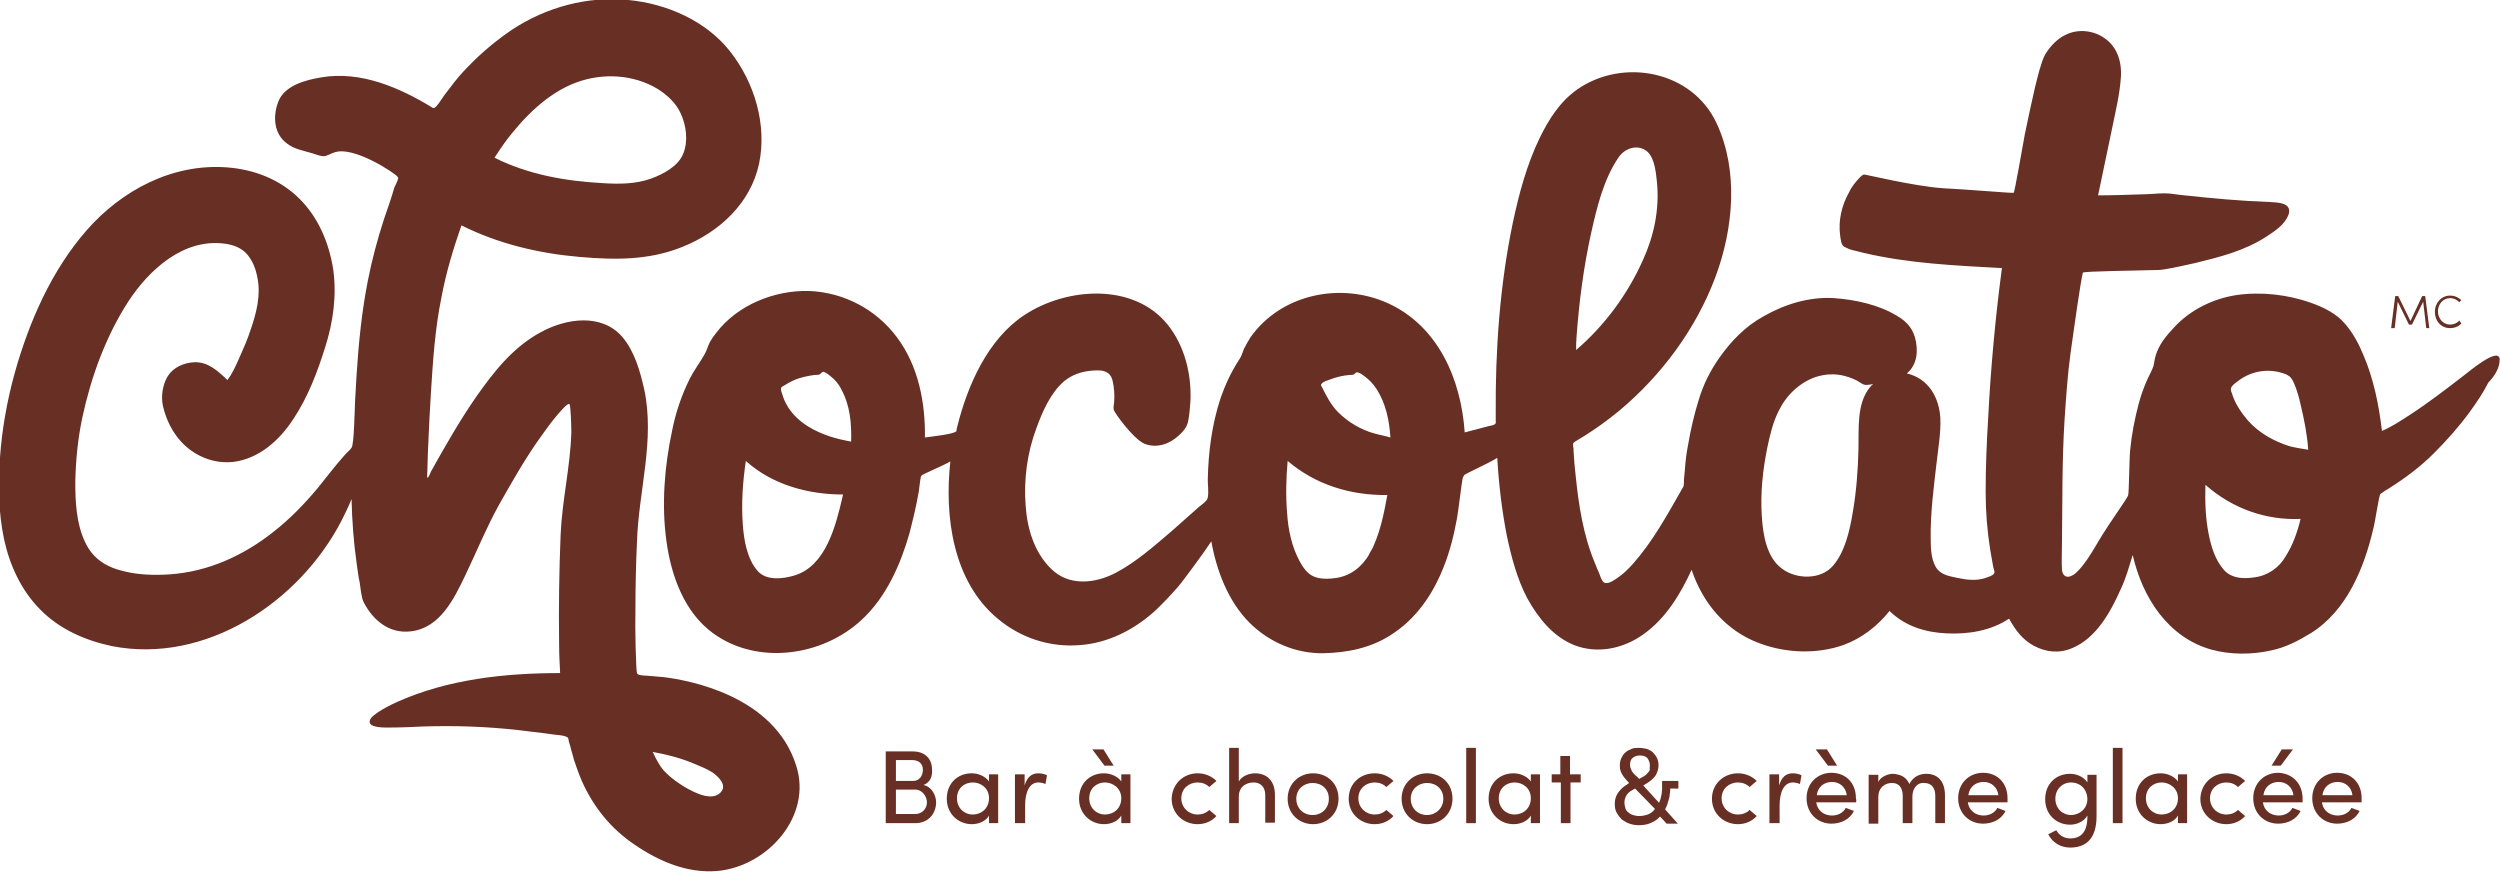 <?xml version="1.0" encoding="utf-8"?>
<!-- Generator: Adobe Illustrator 19.0.0, SVG Export Plug-In . SVG Version: 6.00 Build 0)  -->
<svg version="1.1" id="Calque_1" xmlns="http://www.w3.org/2000/svg" xmlns:xlink="http://www.w3.org/1999/xlink" x="0px" y="0px"
	 viewBox="0 0 491.4 171.4" style="enable-background:new 0 0 491.4 171.4;" xml:space="preserve">
<style type="text/css">
	.st0{fill:#682F24;}
</style>
<g>
	<g>
		<g>
			<g>
				<g>
					<path class="st0" d="M181.5,154.3c1.6,0.3,2.5,2,2.5,3.4c0,2.2-1.5,4.1-4.1,4.1h-5.8v-14.1h5.3c2.4,0,3.8,1.4,3.8,3.6
						C183.3,152.5,182.9,153.8,181.5,154.3z M179.5,153.5c1.2,0,1.9-1,1.9-2.2c0-1.2-0.8-1.9-2.1-1.9h-3.2v4.1H179.5z M176.1,155.2
						v4.8h3.8c1.4,0,2.3-1.1,2.3-2.3c0-1.1-0.9-2.5-2.3-2.5H176.1z"/>
					<path class="st0" d="M194.4,160.3c-0.6,1.1-2,1.7-3.4,1.7c-2.6,0-4.9-2-4.9-5c0-3.1,2.2-5,4.9-5c1.3,0,2.7,0.6,3.4,1.6v-1.4
						h1.8v9.6h-1.8V160.3z M191.2,153.8c-1.7,0-3.1,1.2-3.1,3.1c0,1.9,1.4,3.2,3.1,3.2c1.7,0,3.2-1.2,3.2-3.2
						C194.4,154.9,192.8,153.8,191.2,153.8z"/>
					<path class="st0" d="M201.4,161.8h-1.9v-9.6h1.9v2.2c0.5-1.7,1.4-2.4,2.7-2.4c0.7,0,1.4,0.2,1.7,0.4l-0.3,1.7
						c-0.5-0.2-1-0.3-1.4-0.3c-1.8,0-2.6,2-2.6,4.5V161.8z"/>
					<path class="st0" d="M220.4,160.3c-0.6,1.1-2,1.7-3.4,1.7c-2.6,0-4.9-2-4.9-5c0-3.1,2.2-5,4.9-5c1.3,0,2.7,0.6,3.4,1.6v-1.4
						h1.8v9.6h-1.8V160.3z M217.2,153.8c-1.7,0-3.1,1.2-3.1,3.1c0,1.9,1.4,3.2,3.1,3.2c1.7,0,3.2-1.2,3.2-3.2
						C220.4,154.9,218.7,153.8,217.2,153.8z M214.7,147.3h2.2l2,3.2h-1.8L214.7,147.3z"/>
					<path class="st0" d="M235.4,152c1.5,0,2.8,0.6,3.7,1.5l-1.4,1.2c-0.6-0.6-1.4-0.9-2.3-0.9c-1.7,0-3.2,1.2-3.2,3.1
						c0,1.9,1.5,3.2,3.2,3.2c0.9,0,1.7-0.3,2.3-0.9l1.4,1.2c-0.9,1-2.2,1.6-3.7,1.6c-2.7,0-5.1-2-5.1-5
						C230.4,154,232.7,152,235.4,152z"/>
					<path class="st0" d="M243.5,161.8h-1.9V147h1.9v6.6c0.6-1.1,2.1-1.6,3.2-1.6c2.4,0,3.9,1.6,3.9,4.2v5.5c-0.3,0-1.6,0-1.9,0
						v-5.4c0-1.6-0.9-2.5-2.3-2.5c-1.3,0-2.9,0.7-2.9,2.8V161.8z"/>
					<path class="st0" d="M253.1,157c0-3,2.3-5,5-5c2.7,0,5,1.9,5,5c0,3-2.3,5-5,5C255.4,162,253.1,160,253.1,157z M261.2,157
						c0-1.9-1.4-3.1-3.2-3.1c-1.7,0-3.2,1.2-3.2,3.1c0,1.9,1.4,3.2,3.2,3.2C259.8,160.2,261.2,158.9,261.2,157z"/>
					<path class="st0" d="M270.2,152c1.5,0,2.8,0.6,3.7,1.5l-1.4,1.2c-0.6-0.6-1.4-0.9-2.3-0.9c-1.7,0-3.2,1.2-3.2,3.1
						c0,1.9,1.5,3.2,3.2,3.2c0.9,0,1.7-0.3,2.3-0.9l1.4,1.2c-0.9,1-2.2,1.6-3.7,1.6c-2.7,0-5.1-2-5.1-5
						C265.1,154,267.4,152,270.2,152z"/>
					<path class="st0" d="M275.5,157c0-3,2.3-5,5-5c2.7,0,5,1.9,5,5c0,3-2.3,5-5,5C277.8,162,275.5,160,275.5,157z M283.7,157
						c0-1.9-1.4-3.1-3.2-3.1c-1.7,0-3.2,1.2-3.2,3.1c0,1.9,1.4,3.2,3.2,3.2C282.2,160.2,283.7,158.9,283.7,157z"/>
					<path class="st0" d="M290.1,147v14.8h-1.9V147H290.1z"/>
					<path class="st0" d="M300.9,160.3c-0.6,1.1-2,1.7-3.4,1.7c-2.6,0-4.9-2-4.9-5c0-3.1,2.2-5,4.9-5c1.3,0,2.7,0.6,3.4,1.6v-1.4
						h1.8v9.6h-1.8V160.3z M297.7,153.8c-1.7,0-3.1,1.2-3.1,3.1c0,1.9,1.4,3.2,3.1,3.2c1.7,0,3.2-1.2,3.2-3.2
						C300.9,154.9,299.3,153.8,297.7,153.8z"/>
					<path class="st0" d="M310.7,152.2v1.6h-2v8h-1.9v-8H305v-1.6h1.7v-3.6h1.9v3.6H310.7z"/>
					<path class="st0" d="M341.6,152c1.5,0,2.8,0.6,3.7,1.5l-1.4,1.2c-0.6-0.6-1.4-0.9-2.3-0.9c-1.7,0-3.2,1.2-3.2,3.1
						c0,1.9,1.5,3.2,3.2,3.2c0.9,0,1.7-0.3,2.3-0.9l1.4,1.2c-0.9,1-2.2,1.6-3.7,1.6c-2.7,0-5.1-2-5.1-5
						C336.5,154,338.9,152,341.6,152z"/>
					<path class="st0" d="M349.7,161.8h-1.9v-9.6h1.9v2.2c0.5-1.7,1.4-2.4,2.7-2.4c0.7,0,1.4,0.2,1.7,0.4l-0.3,1.7
						c-0.5-0.2-1-0.3-1.4-0.3c-1.8,0-2.6,2-2.6,4.5V161.8z"/>
					<path class="st0" d="M364.8,157.7h-7.8c0.2,1.6,1.5,2.6,3.1,2.6c1.1,0,2.2-0.5,2.7-1.5c0.5,0.2,1.1,0.4,1.6,0.6
						c-0.8,1.7-2.6,2.5-4.4,2.5c-2.7,0-4.9-2-4.9-5c0-3,2.2-5,4.9-5c2.7,0,4.8,1.9,4.8,5C364.9,157.2,364.9,157.5,364.8,157.7z
						 M356.9,147.3h2.2l2,3.2h-1.8L356.9,147.3z M363,156.3c-0.2-1.6-1.4-2.6-2.9-2.6c-1.6,0-2.8,1-3,2.6H363z"/>
					<path class="st0" d="M375.9,156.6v5.2c-0.3,0-1.6,0-1.9,0v-5.4c0-1.6-0.8-2.5-2.1-2.5c-1.3,0-2.7,0.8-2.7,2.8v5.2h-1.9v-9.6
						h1.9v1.4c0.5-1.1,1.9-1.5,2.6-1.6c0.4,0,0.7,0,1,0.1c1.2,0.2,2,0.8,2.5,1.9c0.9-1.7,2.4-2,3.3-2c2.4,0,3.7,1.6,3.7,4.2v5.5
						h-1.9v-5.4c0-1.6-0.8-2.5-2.2-2.5C376.8,153.8,375.9,155,375.9,156.6z"/>
					<path class="st0" d="M394.6,157.7h-7.8c0.2,1.6,1.5,2.6,3.1,2.6c1.1,0,2.2-0.5,2.7-1.5c0.5,0.2,1.1,0.4,1.6,0.6
						c-0.8,1.7-2.6,2.5-4.4,2.5c-2.7,0-4.9-2-4.9-5c0-3,2.2-5,4.9-5c2.7,0,4.8,1.9,4.8,5C394.6,157.2,394.6,157.5,394.6,157.7z
						 M392.8,156.3c-0.2-1.6-1.4-2.6-2.9-2.6c-1.6,0-2.8,1-3,2.6H392.8z"/>
					<path class="st0" d="M406.9,164.8c2.1,0,3.4-1.2,3.4-4.3c0-0.1,0-0.1,0-0.2c-0.6,1.1-2,1.8-3.4,1.8c-2.6,0-4.9-1.9-4.9-5
						c0-3.1,2.2-5,4.9-5c1.3,0,2.7,0.6,3.4,1.7v-1.5h1.8v8.1c0,4.5-2.1,6.2-5.2,6.2c-1.8,0-3.4-0.9-4.3-2.6c0.2-0.1,1.3-0.7,1.6-0.8
						C404.7,164.2,405.8,164.8,406.9,164.8z M407.1,153.8c-1.7,0-3.1,1.3-3.1,3.2c0,1.9,1.4,3.2,3.1,3.2c1.5,0,3.2-1.1,3.2-3.2
						C410.2,155,408.8,153.8,407.1,153.8z"/>
					<path class="st0" d="M417.2,147v14.8h-1.9V147H417.2z"/>
					<path class="st0" d="M428.1,160.3c-0.6,1.1-2,1.7-3.4,1.7c-2.6,0-4.9-2-4.9-5c0-3.1,2.2-5,4.9-5c1.3,0,2.7,0.6,3.4,1.6v-1.4
						h1.8v9.6h-1.8V160.3z M424.9,153.8c-1.7,0-3.1,1.2-3.1,3.1c0,1.9,1.4,3.2,3.1,3.2c1.7,0,3.2-1.2,3.2-3.2
						C428.1,154.9,426.4,153.8,424.9,153.8z"/>
					<path class="st0" d="M437.6,152c1.5,0,2.8,0.6,3.7,1.5l-1.4,1.2c-0.6-0.6-1.4-0.9-2.3-0.9c-1.7,0-3.2,1.2-3.2,3.1
						c0,1.9,1.5,3.2,3.2,3.2c0.9,0,1.7-0.3,2.3-0.9l1.4,1.2c-0.9,1-2.2,1.6-3.7,1.6c-2.7,0-5.1-2-5.1-5
						C432.6,154,434.9,152,437.6,152z"/>
					<path class="st0" d="M452.6,157c0,0.2,0,0.5,0,0.7h-7.8c0.2,1.6,1.5,2.6,3.1,2.6c1.1,0,2.2-0.5,2.7-1.5
						c0.5,0.2,1.1,0.4,1.6,0.6c-0.8,1.7-2.6,2.5-4.4,2.5c-2.7,0-4.9-2-4.9-5c0-3,2.2-5,4.9-5C450.6,152,452.6,154,452.6,157z
						 M444.9,156.3h5.9c-0.2-1.6-1.4-2.6-2.9-2.6C446.3,153.7,445.1,154.7,444.9,156.3z M450.7,147.3h-2.2l-2,3.2h1.8L450.7,147.3z"
						/>
					<path class="st0" d="M464.2,157.7h-7.8c0.2,1.6,1.5,2.6,3.1,2.6c1.1,0,2.2-0.5,2.7-1.5c0.5,0.2,1.1,0.4,1.6,0.6
						c-0.8,1.7-2.6,2.5-4.4,2.5c-2.7,0-4.9-2-4.9-5c0-3,2.2-5,4.9-5c2.7,0,4.8,1.9,4.8,5C464.2,157.2,464.2,157.5,464.2,157.7z
						 M462.4,156.3c-0.2-1.6-1.4-2.6-2.9-2.6c-1.6,0-2.8,1-3,2.6H462.4z"/>
				</g>
			</g>
			<path class="st0" d="M491.3,70.5c-0.3-2.3-6.2,2.7-7,3.3c-3.5,2.7-7,5.4-10.7,7.8c-1.7,1.1-3.5,2.3-5.4,3.1
				c-0.6-5-1.6-10.1-3.6-14.8c-0.9-2.2-2.1-4.5-3.7-6.3c-1.7-2-4.2-3.2-6.7-4.1c-4.6-1.6-9.7-2.2-14.6-1.5
				c-4.6,0.7-9.1,2.9-12.3,6.4c-1.3,1.4-2.6,2.9-3.3,4.7c-0.4,0.9-0.5,1.8-0.7,2.8c-0.3,1-1,2.1-1.4,3.1c-0.6,1.4-1.1,2.8-1.5,4.3
				c-0.8,3-1.4,6.1-1.7,9.2c-0.2,2.3-0.2,8.3-0.4,8.9c-0.2,0.6-3.9,5.8-5.1,7.8c-1.3,2.1-2.5,4.4-4.1,6.3c-0.6,0.7-1.3,1.5-2.2,1.8
				c-1,0.3-1.5-0.4-1.6-1.3c-0.1-1.7,0-3.4,0-5.1c0.1-8.1,0-16.2,0.5-24.2c0.3-4.5,0.6-9,1.2-13.4c0.6-4.3,1.9-13.6,2.4-15.7
				c0.1-0.3,10.8-0.4,13.4-0.5c0.9,0,1.9,0,2.9-0.2c1.9-0.3,3.9-0.8,5.8-1.2c4.9-1.2,9.7-2.4,14-5.2c1.7-1.1,3.5-2.3,4.3-4.2
				c0.9-2.5-2.1-2.5-3.8-2.6c-5.6-0.2-11-0.7-16.6-1.3c-1.3-0.1-2.6-0.4-3.9-0.4c-1.5,0-3,0.2-4.5,0.2c-2.9,0.1-5.8,0.2-8.6,0.2
				c0.9-4.3,1.8-8.6,2.7-12.9c0.7-3.5,1.6-7,1.8-10.6c0.1-2.2-0.4-4.4-1.8-6.1c-2.2-2.6-6.1-3.5-9.2-1.9c-1.9,0.9-3.4,2.9-4,4
				c-1.2,2.3-2.8,10.3-3.9,15.5c-0.4,2.1-2,11.5-2.2,11.5c-0.2,0.1-9.6-0.7-13.9-0.9c-5.7-0.4-15.1-2.7-15.5-2.7
				c-0.5,0.1-1.1,0.9-1.4,1.2c-0.6,0.7-1.2,1.5-1.6,2.4c-1.4,2.5-2.1,5.5-1.7,8.4c0.1,0.7,0.2,1.9,0.8,2.2c0.4,0.2,1,0.5,1.4,0.6
				c0.8,0.2,1.6,0.4,2.4,0.6c8.9,2.1,18.1,2.5,27.2,3c-1.3,9.8-2.2,19.6-2.7,29.4c-0.3,4.9-0.5,9.7-0.5,14.6c0,3.9,0.3,7.6,0.9,11.4
				c0.2,1.2,0.4,2.3,0.6,3.4c0.1,0.4,0.4,1,0.1,1.3c-0.3,0.4-1.1,0.6-1.6,0.8c-1.8,0.6-3.7,0.4-5.5,0c-1.4-0.3-2.9-0.5-3.9-1.6
				c-1.3-1.5-1.4-4.1-1.4-5.9c-0.1-5.1,0.6-10.4,1.2-15.5c0.3-2.7,0.8-5.5,0.7-8.3c-0.2-4.1-2.3-7.9-6.6-8.9
				c2.1-1.7,2.3-4.6,1.6-7.1c-0.6-2-1.8-3.2-3.5-4.2c-3.6-2.2-8.2-3.2-12.4-3.5c-4.9-0.3-9.7,1.2-13.9,3.6c-3.6,2-6.3,4.8-8.7,8.2
				c-1.8,2.6-3.1,5.2-4,8.2c-0.9,2.9-1.6,5.9-2.1,8.9c-0.3,1.5-0.5,3.1-0.6,4.6c-0.1,0.7-0.1,1.4-0.2,2.2c0,0.4,0,0.9-0.1,1.3
				c-0.1,0.3-0.4,0.6-0.5,0.9c-2.8,4.9-5.6,10-9.4,14.3c-0.9,1-1.8,1.9-2.8,2.6c-0.6,0.4-2.1,1.6-2.9,1.1c-0.5-0.3-0.8-1.4-1-1.9
				c-0.3-0.6-0.5-1.2-0.8-1.9c-2.3-5.5-3.2-11.4-3.8-17.3c-0.2-1.6-0.3-3.1-0.4-4.7c0-0.4,0-0.7-0.1-1.1c0-0.5,0-0.5,0.4-0.8
				c0.6-0.4,1.2-0.7,1.8-1.1c2.4-1.5,4.6-3.1,6.8-4.9c8.4-7,15.2-16.2,19-26.4c3.5-9.4,4.6-20.8,0.2-30.2
				c-4.8-10.3-18.4-12.9-27.4-6.6c-3.4,2.4-5.6,5.9-7.4,9.6c-2.5,5.2-4,10.8-5.2,16.4c-2.6,12.4-3.5,25.2-3.4,37.9
				c0,0.4,0,0.7,0,1.1c0,0.5,0.1,0.6-0.2,0.8c-0.4,0.3-1.2,0.3-1.7,0.5c-1.4,0.4-2.8,0.7-4.2,1.1c-0.7-10.4-5.2-20.9-15.1-25.4
				c-9.3-4.2-21-1.8-27,6.7c-0.5,0.8-0.9,1.5-1.3,2.3c-0.3,0.8-0.5,1.5-1,2.2c-1.5,2.3-2.7,4.9-3.6,7.5c-1.7,5.2-2.4,10.6-2.5,16
				c0,1.1,0.2,2.4,0,3.5c-0.1,0.7-1.2,1.4-1.8,1.9c-1.8,1.6-3.5,3.1-5.3,4.7c-3.4,2.9-7,6.1-11,8.2c-4,2.1-9.2,2.7-12.7-0.8
				c-3.3-3.2-4.7-7.9-5-12.4c-0.4-5.1,0.3-10.4,2.1-15.2c1.2-3.3,2.8-7,5.5-9.3c1.5-1.2,3.2-1.8,5-2c2-0.2,4-0.3,4.5,2
				c0.3,1.3,0.4,2.7,0.3,4c0,0.5-0.2,1.1-0.1,1.6c0.1,0.6,3.8,5.7,6,6.7c2.4,1,5,0.1,6.8-1.6c0.8-0.7,1.5-1.5,1.8-2.6
				c0.3-1.4,0.4-2.9,0.5-4.3c0.2-5.3-1.2-10.8-4.5-14.9c-6.7-8.3-19.9-7.3-28.1-1.9c-7.2,4.7-11.2,13.8-13.2,21.8
				c-0.1,0.3-0.2,0.7-0.2,1c-0.1,0.6-4.8,1.1-6.2,1.3c0.1-6.9-1.3-14.1-5.5-19.7c-4.1-5.5-10.4-8.8-17.2-9.1
				c-6.8-0.2-14.1,2.7-18.3,8.2c-0.5,0.6-0.9,1.2-1.3,1.9c-0.4,0.8-0.6,1.7-1.1,2.5c-0.9,1.6-2,3-2.8,4.6c-1.6,3.2-2.8,6.7-3.5,10.3
				c-1.5,7-2.1,14.6-1.1,21.7c0.9,6.7,3.5,14,9.2,18.1c8.7,6.3,21.4,4.5,29.1-2.6c4.9-4.5,7.7-10.9,9.5-17.2c0.5-2,1-4,1.4-6
				c0.1-0.7,0.3-1.4,0.4-2.1c0.1-0.6,0.3-2.9,0.5-3.1c0.2-0.3,4.4-2,5.7-2.8c-1.2,10.8,0.5,23.6,9.3,30.9c4.5,3.8,10.3,5.7,16.2,5.2
				c5.5-0.4,10.6-3,14.7-6.7c1.6-1.5,3.1-3.1,4.5-4.7c0.9-1,5.6-7.4,6.6-9c1,5.7,3.3,11.8,7.5,16c3.8,3.8,9.1,6.1,14.5,6
				c4.7-0.1,9.3-1,13.3-3.6c4.9-3.1,8.2-7.9,10.3-13.2c1.3-3.2,2.1-6.5,2.7-9.8c0.3-1.7,0.9-6.9,1.1-7.8c0.1-0.3,0.2-0.4,0.3-0.6
				c0.2-0.3,4.6-2.2,6.5-3.4c0.3,5.2,0.9,10.3,1.9,15.4c0.9,4.2,2,8.4,4,12.2c2.1,3.8,5,7.5,9.2,9.2c4.6,1.8,9.7,0.7,13.6-2.1
				c4.4-3.1,7.3-7.9,9.5-12.7c2.2,6.6,6.8,12.1,13.5,14.5c5.1,1.9,11.2,2.1,16.3,0.3c3.6-1.3,6.7-3.7,9.1-6.7c3.1,3,7,4.2,11.2,4.4
				c4.3,0.2,8.7-0.5,12.3-2.9c1.2,2.2,2.6,4.1,4.8,5.3c2.4,1.3,5,1.6,7.6,0.5c4.8-2,7.6-7.2,9.6-11.7c1-2.1,1.6-4.4,2.3-6.6
				c1.9,8.3,6.9,16.2,15.5,18.6c3.7,1,7.8,1,11.5,0.2c3-0.6,5.5-1.9,8.1-3.5c7-4.4,10.4-12.8,12.2-20.5c0.4-1.5,1.1-6.6,1.4-6.8
				c0.7-0.5,1.1-0.8,1.5-1c3.2-2,6.3-4.3,9-7c2.5-2.5,5-5.3,7.1-8.2c1.3-1.8,2.6-3.7,3.6-5.7C490.4,73.9,491.5,72,491.3,70.5
				C491.2,69.4,491.5,71.5,491.3,70.5z M309.9,66c0.5-6.8,1.4-13.7,2.9-20.4c1.1-4.9,2.4-10.3,5.3-14.6c1.4-2.1,4.1-2.7,5.8-1.1
				c1.4,1.4,1.6,4.2,1.8,6c0.5,5.3-0.6,10.5-2.8,15.3c-3,6.7-7.5,12.8-13.1,17.6C309.8,67.9,309.8,67,309.9,66
				C310.3,60.4,309.8,67,309.9,66z M165.6,97.7c-1.3,5.5-3.2,13.5-9.4,15.4c-2.3,0.7-5.6,1.1-7.3-0.9c-2.1-2.4-2.7-6.2-2.9-9.2
				c-0.3-4.1,0-8.3,0.6-12.4c5.2,4.7,12.3,6.6,19.1,6.6C165.7,97.4,165.6,97.5,165.6,97.7z M153.7,77.3c-0.1-0.2-0.2-0.6-0.2-0.8
				c0-0.4,0.2-0.5,0.6-0.7c0.6-0.4,1.2-0.7,1.8-1c1.3-0.6,2.8-0.9,4.2-1.1c0.3,0,0.7,0,1-0.1c0.2-0.1,0.4-0.4,0.6-0.5
				c0.4-0.1,1.1,0.5,1.5,0.8c0.9,0.7,1.7,1.6,2.2,2.7c1.7,3.1,2,6.7,1.9,10.2C166.5,86.6,155.9,85.3,153.7,77.3z M269.3,108.7
				c-1.5,2.6-3.6,4.4-6.6,4.9c-1.4,0.2-3.2,0.3-4.5-0.3c-1.2-0.5-2.1-1.8-2.7-2.9c-1.6-2.9-2.3-6.3-2.5-9.5
				c-0.3-3.4-0.2-6.9,0.1-10.3c5.5,4.7,12.4,6.8,19.6,6.7C272,101.1,271.2,105.2,269.3,108.7C268.3,110.3,270.9,105.7,269.3,108.7z
				 M270.1,85.2c-2.7-0.8-5.1-2.2-7.1-4.2c-1.4-1.4-2.3-3.2-3.2-5c-0.2-0.4-0.2-0.3,0-0.6c0.3-0.4,1.1-0.6,1.6-0.8
				c1.3-0.5,2.6-0.8,3.9-0.9c0.3,0,0.6,0,0.8-0.1c0.2-0.1,0.3-0.3,0.5-0.4c0.4-0.1,1,0.3,1.4,0.6c1,0.7,1.9,1.6,2.6,2.7
				c1.8,2.8,2.5,6.2,2.7,9.5C272.4,85.7,271.2,85.5,270.1,85.2C268.6,84.7,271.2,85.5,270.1,85.2z M367.5,76.2
				c-2.6,3.2-2.1,8.2-2.2,12.1c-0.1,4.1-0.4,8.2-1.1,12.3c-0.6,3.6-1.5,7.8-3.9,10.6c-2.4,2.8-7.2,2.7-10,0.6
				c-3.1-2.2-3.8-6.9-4-10.4c-0.3-4.5,0.2-9.1,1.1-13.5c0.5-2.4,1.1-4.9,2.2-7.1c1.5-3.1,4.1-5.6,7.3-6.7c1.9-0.6,3.8-0.7,5.7-0.2
				c1.1,0.3,2.2,0.7,3.2,1.4c0.8,0.6,1.5,0.3,2.4,0.2C367.9,75.7,367.7,75.9,367.5,76.2C367.3,76.4,367.7,75.9,367.5,76.2z
				 M449.3,109.3c-1.3,2.3-3.6,3.9-6.3,4.2c-2.1,0.3-4.3,0.2-5.8-1.4c-1.8-2-2.6-4.7-3.1-7.3c-0.6-3.1-0.7-6.3-0.6-9.5
				c5.2,4.6,11.8,7,18.7,6.7C451.6,104.5,450.7,107.1,449.3,109.3C448.7,110.4,450.5,107.4,449.3,109.3z M450,87.7
				c-3.1-1-6-2.6-8.2-5.1c-0.6-0.7-1.2-1.5-1.7-2.3c-0.6-0.9-1.1-2-1.4-3c-0.2-0.5-0.3-0.8-0.1-1.2c0.3-0.5,0.9-0.9,1.3-1.2
				c2.7-2.1,6.3-2.6,9.5-1.3c0.8,0.4,1.1,0.8,1.5,1.7c0.6,1.4,1,2.8,1.3,4.2c0.7,2.9,1.3,5.9,1.5,8.9C452.4,88.2,451.2,88,450,87.7
				C449.6,87.5,450.9,88,450,87.7z M130.5,133.1c-1.2-0.1-2.3-0.2-3.5-0.3c-0.4,0-0.7,0-1.1-0.1c-0.1,0-0.6-0.1-0.7-0.4
				c-0.2-0.7-0.4-9-0.3-12.3c0-4.5,0.1-9,0.3-13.4c0.3-10.1,3.6-20.1,1.4-30.2c-0.8-3.5-1.9-7.4-4.3-10.2c-4.1-4.7-11.1-3.6-16-0.9
				c-5.4,2.9-9.2,7.7-12.7,12.7c-3.2,4.6-6.1,9.7-8.9,14.7C84.6,93,84.2,94,84,93.9c-0.1-0.1,0-0.9,0-1.3c0-1.2,0.1-2.3,0.1-3.5
				c0.1-2.2,0.2-4.4,0.3-6.6c0.1-1.8,0.2-3.5,0.3-5.3c0.4-6.3,0.8-12.6,2.1-18.9c0.9-4.8,2.3-9.4,3.9-14c7.2,3.6,15.1,5.5,23.2,6.2
				c6.9,0.6,13.7,0.7,20.3-2c7.2-2.9,13.3-8.5,15-16.3c1.6-7.7-0.9-16-5.7-22.1c-4.7-6-12.5-9.4-20-10.1c-8-0.8-16.1,1.4-22.8,5.8
				c-3.1,2.1-6,4.5-8.6,7.2c-1.3,1.3-2.5,2.7-3.6,4.2c-0.6,0.8-1.2,1.5-1.7,2.3c-0.3,0.4-0.5,0.8-0.8,1.1c-0.6,0.9-1,0.6-1.1,0.5
				c-6.4-3.9-14-7.2-21.7-5.9c-3.1,0.5-7.3,1.6-8.5,4.8c-1.1,2.8-0.9,6.3,1.7,8.2c1.4,1.1,3.2,1.4,4.9,1.9c0.7,0.2,1.6,0.6,2.3,0.6
				c0.6,0,1.4-0.5,2-0.7c3.8-1.5,12.1,4.1,12.5,4.7c0.2,0.3,0.2,0.2,0.1,0.6c-0.2,0.6-0.5,1.1-0.7,1.6C76.9,39,76.2,41,75.5,43
				c-1.3,4-2.4,8.1-3.2,12.2c-1.2,6.1-1.8,12.2-2.2,18.3c-0.1,1.7-0.2,3.5-0.3,5.2c-0.1,2.1-0.2,8.7-0.7,9.3
				c-0.3,0.5-0.9,0.9-1.3,1.4c-1.9,2.1-3.6,4.4-5.4,6.6c-2.6,3.1-5.4,6-8.6,8.5c-5.9,4.7-12.9,7.9-20.5,8.4
				c-2.9,0.2-6.1,0.1-8.9-0.6c-3.5-0.8-6.2-2.5-7.7-5.8c-1.7-3.6-1.9-7.8-1.9-11.8c0.1-4.3,0.5-8.5,1.4-12.7
				c1.7-7.9,4.6-15.9,9-22.7c4.1-6.3,10.9-12.5,19-11.4c1.5,0.2,3,0.7,4.1,1.8c1.3,1.3,2,3.2,2.3,4.9c0.7,3.4-0.2,6.9-1.3,10.1
				c-0.6,1.9-1.4,3.7-2.2,5.5c-0.7,1.6-1.4,3.2-2.4,4.5c-1.9-1.8-3.8-3.6-6.5-3.5c-2.1,0.1-4.1,1-5.2,2.7c-1.5,2.5-1.2,5.1-0.9,6.2
				c0.6,2.4,1.7,4.7,3.4,6.6c2.6,2.9,6.4,4.5,10.3,4.1c5.1-0.6,9.2-4.3,11.9-8.5c2.8-4.2,4.7-9.2,6.2-14c1.6-5,2.3-10.2,1.6-15.3
				c-0.8-5.2-2.9-10.2-6.6-13.9c-3.8-3.8-8.9-5.8-14.3-6.2C33.9,32.1,23.9,37.4,17,45.3c-6.9,7.9-11.3,18-14.1,28
				C1.4,78.7,0.4,84.3,0,89.9c-0.4,5.4-0.3,10.9,0.8,16.1c1.1,5.1,3.4,10.1,7.1,13.8c3.8,3.9,8.9,6.1,14.1,7.2
				c18.4,3.6,36.8-8.6,45.1-24.6c0.7-1.4,1.4-2.8,2-4.3c0.1,4.2,0.4,8.4,1,12.6c0.2,1.3,0.3,2.5,0.6,3.8c0.2,1.2,0.3,2.9,0.8,3.9
				c1.8,3.5,5,6.2,9.2,5.7c5.8-0.6,8.6-6.5,10.8-11.1c2.2-4.6,4.1-9.3,6.6-13.8c2.6-4.6,5.2-9.2,8.3-13.5c1-1.4,2-2.8,3.2-4.2
				c0.2-0.2,1.9-2.3,2.3-2.1c0.3,0.1,0.4,4.5,0.4,5.6c-0.2,6.7-1.8,13.3-2.1,20c-0.3,7.2-0.4,14.5-0.3,21.7c0,1.9,0.1,3.7,0.2,5.6
				c-10.8,0-22.1,1.2-32.1,5.7c-1.3,0.6-2.5,1.2-3.7,2c-0.5,0.4-1.4,0.9-1.6,1.6c-0.5,1.6,3.3,1.4,4.1,1.4c2.1,0,4.2-0.1,6.3-0.2
				c6.3-0.2,12.5,0,18.7,0.7c1.7,0.2,3.3,0.4,5,0.6c0.7,0.1,1.5,0.2,2.2,0.3c0.7,0.1,1.6,0.1,2.3,0.4c0.5,0.2,0.4,0.4,0.5,0.9
				c0.1,0.3,0.2,0.7,0.3,1c0.2,0.9,0.5,1.7,0.7,2.6c0.5,1.5,1,2.9,1.6,4.3c2.3,5.1,5.7,9.3,10.3,12.4c4.8,3.3,10.4,5.7,16.3,5.2
				c9.9-0.9,18.7-10.8,15.5-20.7C152.2,136.7,135.3,133.7,130.5,133.1z M99.3,27.9c3.6-4.8,8.3-9.6,14-11.7c5.2-1.9,11.2-1.6,16,1.3
				c1.9,1.2,3.6,2.8,4.5,4.8c1.1,2.3,1.5,5.5,0.5,7.9c-1,2.5-3.9,4-6.3,4.9c-3.1,1.1-6.3,1.1-9.5,0.9c-7.4-0.4-14.7-1.7-21.3-5
				C97.9,29.9,98.6,28.9,99.3,27.9C101.9,24.4,98.6,28.9,99.3,27.9z M142,155.3c-1.6,2.6-5.5,0.5-7.4-0.6c-1.3-0.8-2.6-1.7-3.6-2.7
				c-1.2-1.1-2-2.7-2.7-4.2c2.8,0.5,5.5,1.2,8.1,2.3c1.2,0.5,2.5,1,3.6,1.7C141,152.5,142.6,153.9,142,155.3
				C141.7,155.8,142.2,154.8,142,155.3z"/>
		</g>
		<path class="st0" d="M328.3,155c0,0.3,0,0.7-0.1,1.1c0,0.4-0.1,0.8-0.2,1.1c-0.1,0.4-0.2,0.7-0.3,1s-0.3,0.6-0.4,0.9l2.5,2.8h-2.2
			l-1.3-1.4c-0.5,0.6-1.2,1-1.9,1.3c-0.7,0.3-1.5,0.4-2.3,0.4c-0.6,0-1.2-0.1-1.8-0.3c-0.6-0.2-1-0.5-1.5-0.8
			c-0.4-0.4-0.7-0.8-1-1.3s-0.4-1.1-0.4-1.8c0-0.8,0.2-1.5,0.6-2.1c0.4-0.6,0.9-1.1,1.5-1.5c0.3-0.2,0.5-0.3,0.7-0.5
			c-0.2-0.3-0.5-0.5-0.7-0.8c-0.2-0.2-0.4-0.5-0.6-0.8c-0.2-0.3-0.3-0.6-0.4-0.9c-0.1-0.3-0.1-0.6-0.1-1c0-0.5,0.1-1,0.3-1.4
			c0.2-0.4,0.4-0.8,0.8-1.1c0.3-0.3,0.7-0.5,1.2-0.7c0.4-0.2,0.9-0.2,1.5-0.2c0.5,0,1,0.1,1.5,0.2c0.5,0.2,0.9,0.4,1.2,0.7
			c0.3,0.3,0.6,0.7,0.8,1.1c0.2,0.4,0.3,0.9,0.3,1.4c0,0.7-0.2,1.3-0.5,1.9c-0.3,0.5-0.8,1-1.4,1.4l-1.1,0.7l3.1,3.4
			c0.1-0.2,0.2-0.5,0.3-0.8c0.1-0.3,0.1-0.6,0.2-0.9c0-0.3,0.1-0.6,0.1-1c0-0.3,0-0.6,0-0.9v-0.7h3.2v1.5H328.3z M321.4,155
			l-0.9,0.5c-0.4,0.3-0.7,0.6-0.9,1c-0.2,0.4-0.3,0.8-0.3,1.3c0,0.4,0.1,0.7,0.2,1.1s0.3,0.6,0.6,0.8c0.2,0.2,0.5,0.4,0.9,0.5
			c0.3,0.1,0.7,0.2,1.1,0.2c0.7,0,1.2-0.1,1.8-0.3c0.5-0.2,1-0.5,1.4-1.1L321.4,155z M324.3,150.5c0-0.6-0.2-1.1-0.5-1.5
			c-0.4-0.4-0.9-0.5-1.5-0.5c-0.6,0-1.1,0.2-1.4,0.5c-0.4,0.3-0.5,0.8-0.5,1.4c0,0.3,0.1,0.6,0.2,0.8c0.1,0.3,0.2,0.5,0.4,0.7
			s0.3,0.4,0.6,0.6c0.2,0.2,0.4,0.4,0.6,0.6c0.3-0.2,0.6-0.3,0.9-0.5c0.3-0.2,0.5-0.3,0.7-0.6c0.2-0.2,0.4-0.4,0.5-0.7
			C324.2,151.1,324.3,150.8,324.3,150.5z"/>
	</g>
	<g>
		<path class="st0" d="M476.1,58.2h0.6l0.8,6.3h-0.6l-0.6-5.2l-2.2,4.5h-0.6l-2.2-4.5l-0.6,5.2H470l0.8-6.3h0.6l2.4,4.9L476.1,58.2z
			"/>
		<path class="st0" d="M483.8,63.6c-0.6,0.6-1.4,0.9-2.2,0.9c-1.8,0-3-1.4-3-3.2c0-1.8,1.3-3.2,3-3.2c0.9,0,1.7,0.4,2.2,0.9
			l-0.4,0.4c-0.5-0.5-1.1-0.8-1.8-0.8c-1.4,0-2.4,1.2-2.4,2.6c0,1.4,1,2.6,2.4,2.6c0.7,0,1.4-0.3,1.8-0.8L483.8,63.6z"/>
	</g>
</g>
</svg>
